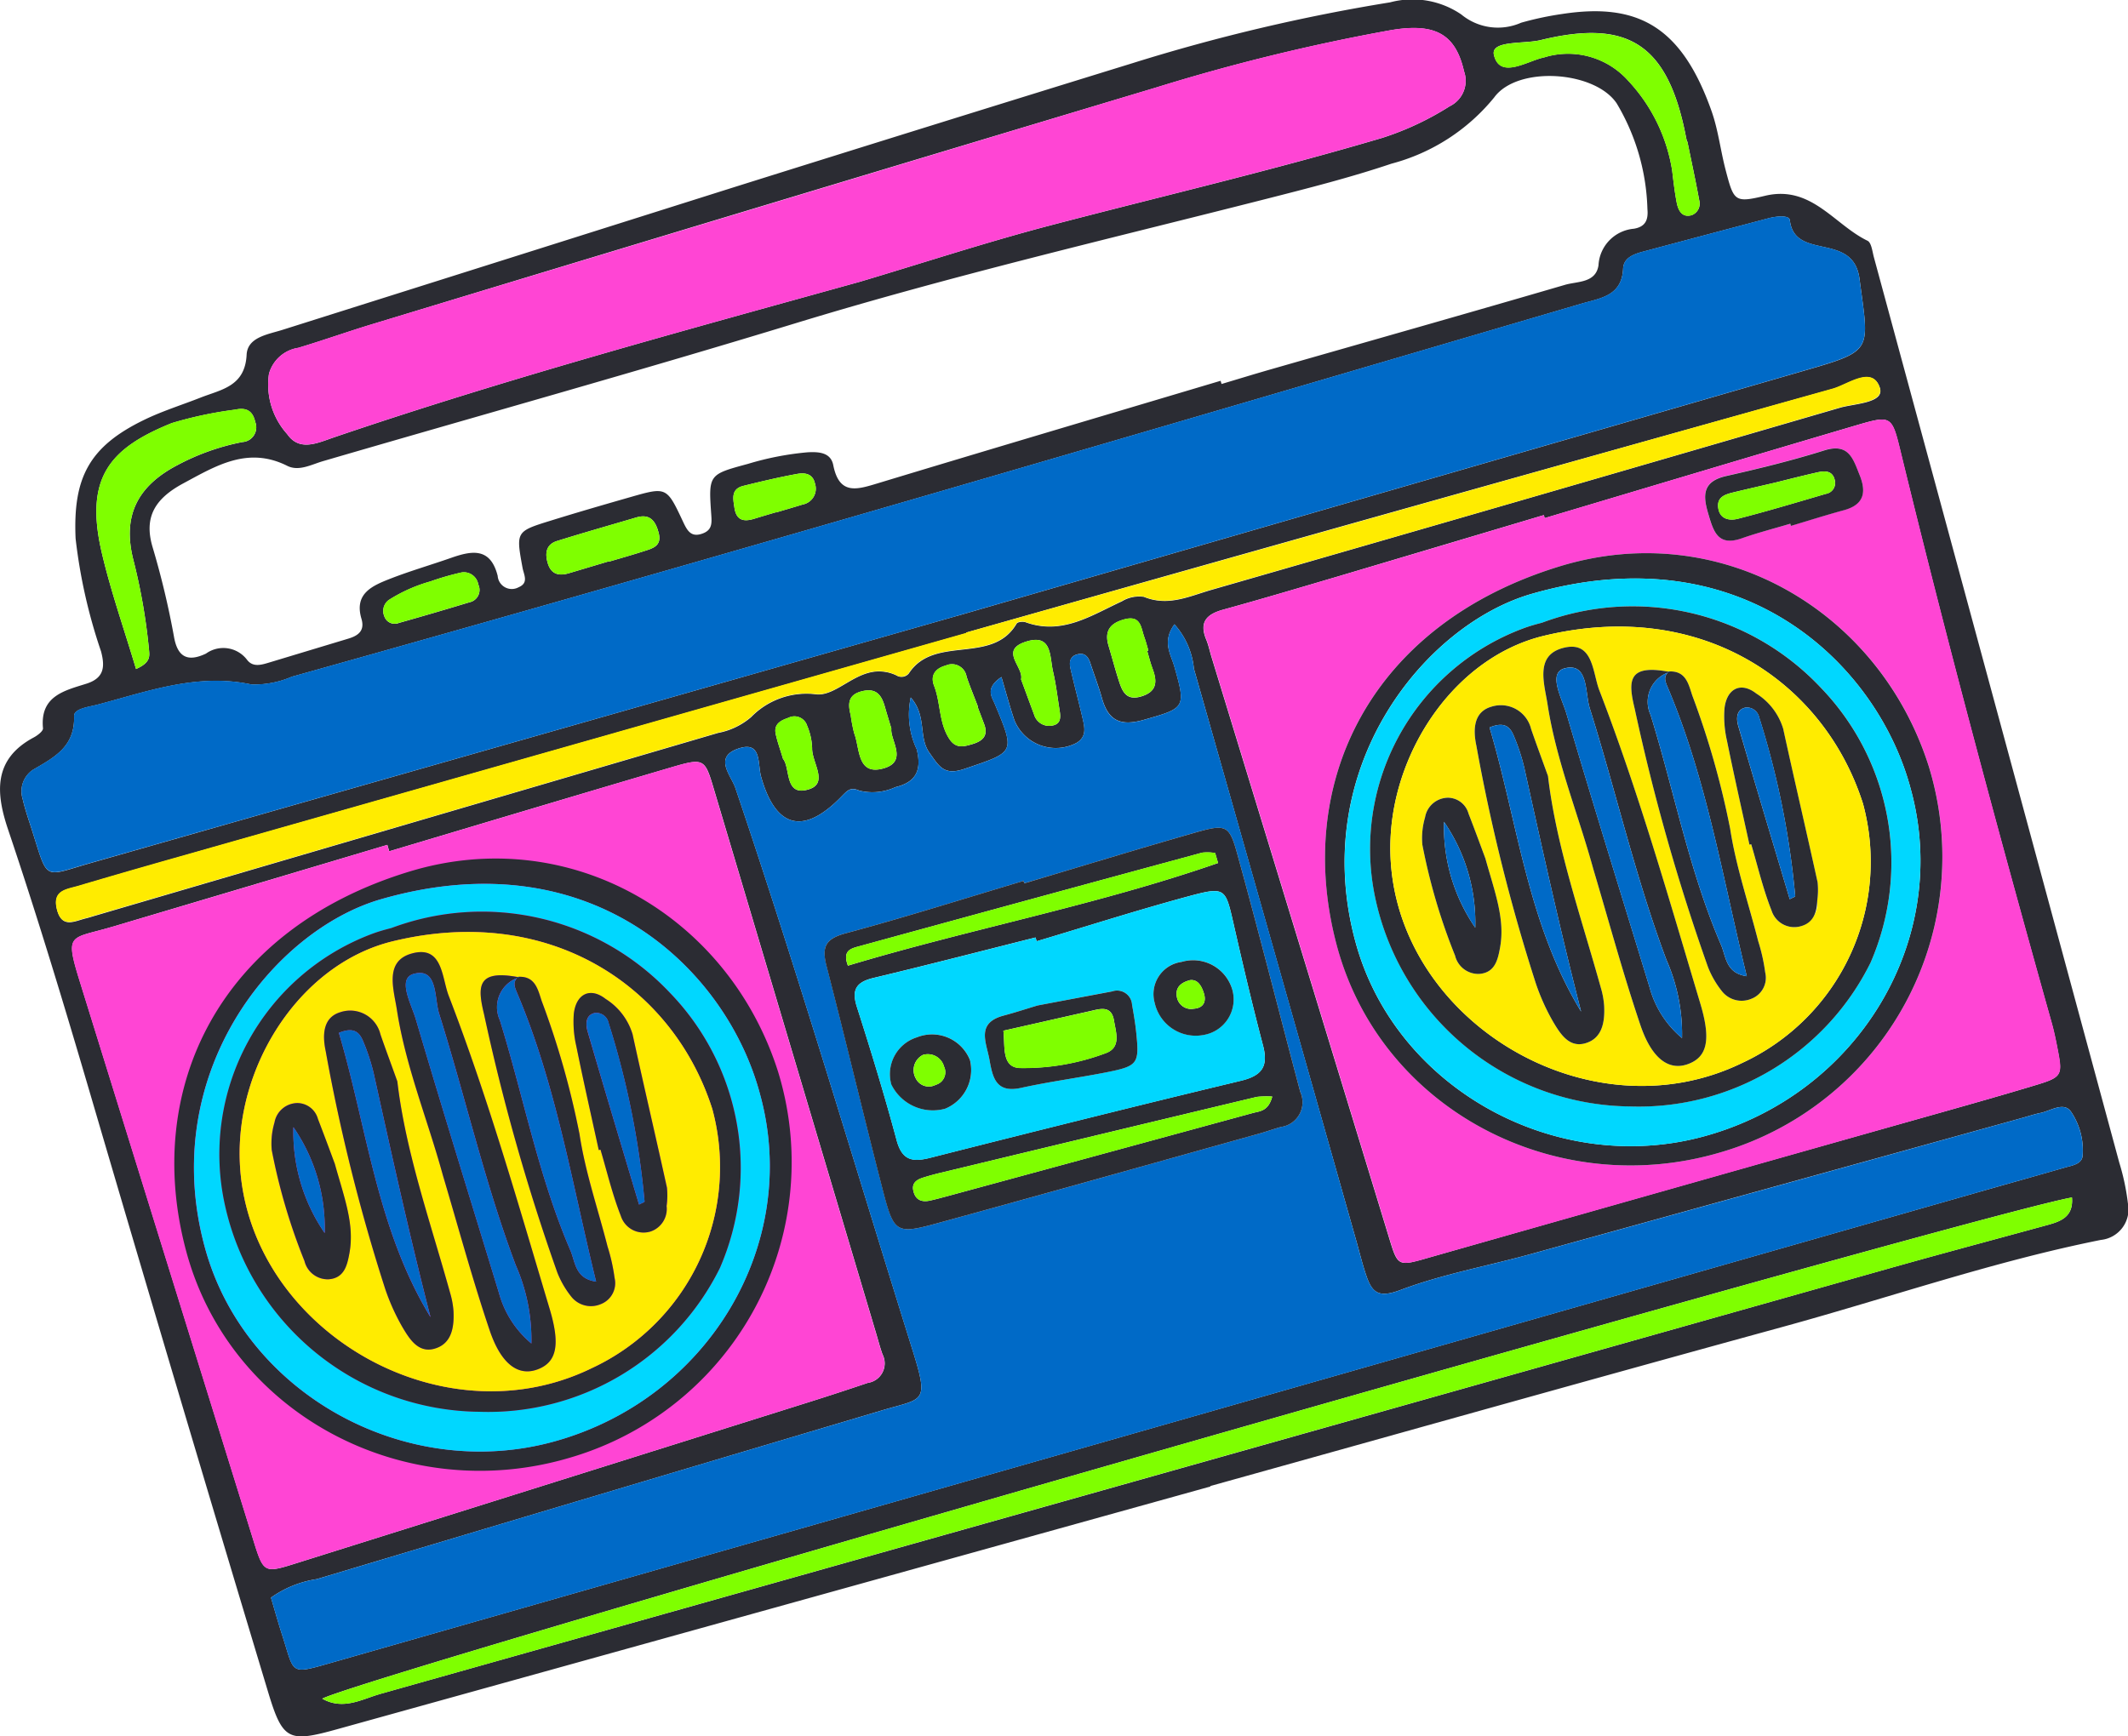 <svg xmlns="http://www.w3.org/2000/svg" width="112.205" height="91.579" viewBox="0 0 112.205 91.579">
  <g id="one" transform="translate(526.425 -151.673)">
    <path id="Path_1798" data-name="Path 1798" d="M-462.6,230.073q-23,6.4-46.005,12.79c-2.6.724-2.907.629-3.685-1.956q-4.7-15.594-9.283-31.219c-1.4-4.779-2.835-9.545-4.426-14.264-.647-1.92-.8-3.708,1.356-4.858.2-.107.5-.336.485-.483-.164-1.7,1.127-1.985,2.284-2.349.951-.3.99-.9.776-1.709a28.271,28.271,0,0,1-1.341-5.952c-.143-3.214.718-4.852,3.624-6.26.951-.461,1.972-.779,2.958-1.167,1.1-.433,2.352-.586,2.436-2.265.047-.924,1.107-1.065,1.883-1.309q11.909-3.763,23.817-7.526,10.51-3.3,21.037-6.549a97.753,97.753,0,0,1,13.555-3.2,4.569,4.569,0,0,1,3.755.639,3.029,3.029,0,0,0,3.155.435,16.53,16.53,0,0,1,2.153-.459c4-.617,6.309.656,7.888,5.122.351.993.471,2.067.739,3.093.437,1.668.473,1.755,2.083,1.372,2.437-.581,3.633,1.515,5.4,2.371.209.1.256.573.341.884q6.474,23.865,12.934,47.734a12.154,12.154,0,0,1,.456,2.148,1.621,1.621,0,0,1-1.424,1.932c-5.691,1.139-11.173,3.05-16.758,4.581-10.076,2.763-20.133,5.593-30.2,8.4Zm-43.3-33.5-.1-.34q-7.267,2.167-14.534,4.33c-2.2.65-2.489.274-1.672,2.9q4.573,14.717,9.141,29.437c.548,1.761.566,1.755,2.308,1.207q13.533-4.254,27.068-8.51c1.011-.318,2.018-.65,3.022-.988a1.04,1.04,0,0,0,.779-1.5c-.138-.383-.239-.78-.356-1.17l-8.524-28.6c-.5-1.684-.51-1.711-2.359-1.166C-496.064,193.626-500.983,195.1-505.907,196.572ZM-464.5,184.6c-.67.929-.184,1.583,0,2.239.622,2.176.559,2.182-1.619,2.8-1.221.348-1.865.044-2.2-1.138-.175-.625-.411-1.233-.612-1.851-.112-.341-.293-.572-.694-.465s-.428.435-.352.762c.2.875.434,1.743.636,2.617.109.475.225.962-.322,1.291a2.355,2.355,0,0,1-3.271-1.189c-.245-.722-.442-1.463-.687-2.287-.888.6-.5,1.048-.341,1.441,1.073,2.579,1.055,2.5-1.594,3.4-1.087.371-1.333-.1-1.864-.851-.59-.836-.121-1.932-.983-2.91a4.286,4.286,0,0,0,.315,2.73c.279,1.124-.051,1.741-1.127,2a2.88,2.88,0,0,1-1.9.182c-.491-.21-.622-.011-1.029.4-1.966,1.974-3.4,1.525-4.148-1.129-.2-.692.061-1.951-1.259-1.468-1.242.455-.319,1.415-.1,2.053,3.324,9.822,6.252,19.768,9.346,29.662.881,2.82.575,2.516-1.616,3.169q-14.9,4.437-29.8,8.9a5.615,5.615,0,0,0-2.416.976c.183.617.375,1.307.595,1.987.662,2.043.352,2.088,2.642,1.432q43.56-12.458,87.124-24.9c1.412-.4,2.828-.8,4.24-1.205.381-.111.906-.178.926-.648a3.632,3.632,0,0,0-.627-2.314c-.387-.513-1.061-.025-1.6.085-.32.064-.63.171-.945.258q-12.979,3.6-25.96,7.194c-2.279.629-4.63,1.053-6.831,1.883-1.116.42-1.488.186-1.8-.73-.213-.616-.365-1.254-.543-1.882q-4.273-15.08-8.557-30.156A4.083,4.083,0,0,0-464.5,184.6Zm2.436-12.842.049.167c.86-.256,1.719-.521,2.581-.768,5.178-1.484,10.361-2.951,15.531-4.462.652-.19,1.622-.09,1.763-1.029a2.047,2.047,0,0,1,1.87-1.93c.588-.1.766-.445.71-1.04a11.471,11.471,0,0,0-1.62-5.571c-1.156-1.719-5.22-2-6.455-.319a10.4,10.4,0,0,1-5.423,3.5c-2.161.728-4.381,1.291-6.593,1.855-8.293,2.112-16.628,4.056-24.821,6.558-8.273,2.527-16.609,4.849-24.913,7.273-.628.183-1.281.557-1.894.25-2.078-1.043-3.763,0-5.48.924-1.506.809-2.076,1.785-1.631,3.328a44.128,44.128,0,0,1,1.137,4.751c.188,1.091.725,1.356,1.688.9a1.568,1.568,0,0,1,2.174.337c.3.382.723.265,1.119.146l4.219-1.274c.522-.158.873-.418.686-1.048-.393-1.325.568-1.736,1.491-2.1,1.062-.416,2.162-.733,3.239-1.111,1.1-.385,2.073-.557,2.454.952a.745.745,0,0,0,1.1.6c.552-.233.279-.653.211-1.025-.35-1.908-.353-1.92,1.474-2.486,1.4-.435,2.814-.845,4.225-1.249,1.888-.54,1.9-.538,2.752,1.277.225.481.425.885,1.063.639.483-.186.468-.542.436-.983-.151-2.13-.135-2.12,1.937-2.682a15.6,15.6,0,0,1,3.115-.608c.631-.04,1.249.008,1.381.674.318,1.609,1.266,1.285,2.36.955C-474.112,175.336-468.087,173.552-462.064,171.756Zm-13.883,12.395q22.35-6.472,44.7-12.943c3.648-1.056,3.369-1.014,2.871-4.823-.33-2.522-3.421-.934-3.675-3.1-.033-.283-.73-.208-1.128-.1q-3.315.877-6.626,1.763c-.49.131-1.01.328-1.036.89-.066,1.456-1.209,1.558-2.2,1.851-22.637,6.655-45.272,13.312-67.994,19.674a4.965,4.965,0,0,1-2.138.409c-2.849-.607-5.448.363-8.1,1.063-.461.122-1.258.209-1.245.605.052,1.621-1.05,2.179-2.183,2.841a1.367,1.367,0,0,0-.529,1.531c.126.555.317,1.1.49,1.64.868,2.728.562,2.46,3.1,1.736Q-498.795,190.667-475.948,184.151ZM-444.978,179l-.047-.159q-5.4,1.609-10.79,3.215c-2.033.6-4.067,1.206-6.113,1.77-.869.239-1.279.649-.9,1.573.125.3.189.624.285.936q4.653,15.213,9.3,30.427c.547,1.79.456,1.725,2.371,1.179q13.415-3.828,26.844-7.608c1.57-.444,3.14-.889,4.7-1.358,1.68-.5,1.678-.517,1.362-2.123-.079-.4-.162-.8-.272-1.193-2.821-10.054-5.539-20.135-8.005-30.284-.434-1.785-.5-1.8-2.327-1.264C-434.036,175.724-439.505,177.367-444.978,179Zm-36.139-12.457c3.362-1,6.7-2.1,10.09-2.986,5.838-1.532,11.718-2.9,17.508-4.618a15.344,15.344,0,0,0,3.534-1.662,1.49,1.49,0,0,0,.756-1.839c-.446-1.952-1.5-2.577-3.879-2.169a104.464,104.464,0,0,0-12.354,3.02q-20.647,6.187-41.268,12.462c-1.328.4-2.637.87-3.966,1.268a1.9,1.9,0,0,0-1.547,1.374,3.9,3.9,0,0,0,.959,3.174c.647.938,1.6.47,2.452.179C-499.707,171.635-490.4,169.122-481.117,166.542Zm5.633,18.494.01.033q-20.715,5.888-41.427,11.777-2.707.77-5.408,1.563c-.6.177-1.355.221-1.114,1.216.253,1.039.922.631,1.525.485.159-.038.314-.09.471-.136q16.437-4.822,32.874-9.647a3.727,3.727,0,0,0,1.731-.83,4.076,4.076,0,0,1,3.469-1.2c1.075.078,2.1-1.366,3.5-1.2a2.1,2.1,0,0,1,.7.2.5.5,0,0,0,.65-.106c1.348-2.062,4.4-.425,5.685-2.629.051-.088.331-.121.465-.073,1.932.7,3.468-.358,5.083-1.1a1.748,1.748,0,0,1,1.163-.237c1.277.525,2.4-.035,3.554-.366q16.578-4.777,33.14-9.606c.778-.227,2.378-.246,2.109-1.056-.391-1.179-1.675-.168-2.477.056Q-452.651,178.551-475.485,185.036Zm58.311,29.793c-4.934.847-90.135,25.25-92.259,26.435,1.113.626,2.1.018,3.066-.255q39.826-11.217,79.644-22.467c2.67-.753,5.352-1.466,8.029-2.2C-417.907,216.13-417.081,215.956-417.174,214.829Zm-102.079-27.872c.757-.332.715-.667.687-.98a31.3,31.3,0,0,0-.835-4.8c-.581-2.323.243-3.876,2.322-4.968a12.234,12.234,0,0,1,3.436-1.222.776.776,0,0,0,.676-1.057c-.132-.594-.471-.78-1.059-.651a20.754,20.754,0,0,0-3.338.708c-3.265,1.319-4.622,2.864-3.694,6.839C-520.579,182.873-519.874,184.872-519.252,186.957Zm81.8-27.821-.02,0c-.018-.079-.038-.158-.054-.238-.963-5.006-3.145-6.211-7.67-5.111-.881.214-2.647,0-2.455.789.317,1.3,1.769.3,2.641.123a4.246,4.246,0,0,1,4.436,1.228,9,9,0,0,1,2.32,4.741c.067.562.131,1.127.238,1.683.08.413.276.816.794.667a.652.652,0,0,0,.393-.789C-437.018,161.2-437.243,160.167-437.453,159.135Zm-56.88,22.144.006.018c.619-.184,1.242-.358,1.857-.557.459-.147.955-.272.775-.962-.164-.627-.455-1.029-1.182-.814-1.393.411-2.792.807-4.178,1.24-.581.182-.643.651-.489,1.17.175.59.59.688,1.122.528Zm19.456,7.675.019-.007c-.2-.528-.419-1.05-.6-1.584a.781.781,0,0,0-1.091-.592c-.612.165-.818.568-.622,1.073.349.9.246,1.917.784,2.771.349.555.758.444,1.242.3.55-.166.836-.452.613-1.051C-474.648,189.559-474.763,189.257-474.877,188.955Zm-4.549,1.143c-.15-.5-.245-.808-.333-1.118-.168-.595-.416-1.031-1.176-.86-.778.174-.792.659-.634,1.275a8.411,8.411,0,0,0,.183.948c.314.812.137,2.288,1.6,1.839C-478.555,191.8-479.5,190.689-479.426,190.1Zm6.84-2.593c.235.637.458,1.245.684,1.85a.829.829,0,0,0,.932.59c.564-.086.456-.549.394-.943-.1-.639-.178-1.283-.325-1.911-.186-.793-.032-2.046-1.467-1.563C-473.737,185.989-472.433,186.859-472.586,187.5Zm-12.917-8.817,0,.011c.466-.139.933-.273,1.4-.418a.849.849,0,0,0,.648-1.106c-.115-.533-.545-.579-.938-.508-.953.174-1.9.4-2.838.631-.659.164-.543.67-.468,1.163.1.657.487.741,1.031.574C-486.28,178.917-485.891,178.8-485.5,178.688ZM-465.938,186l.062-.018c-.069-.231-.126-.465-.209-.691-.181-.493-.17-1.182-1.041-.955-.759.2-1.084.613-.847,1.4.185.615.346,1.236.543,1.846.178.552.385,1.057,1.163.828.861-.253.871-.794.606-1.487C-465.774,186.617-465.847,186.3-465.938,186Zm-37.766-3.667a8.206,8.206,0,0,0-2.21.979.713.713,0,0,0-.25.856.577.577,0,0,0,.77.361q1.867-.526,3.723-1.09a.663.663,0,0,0,.466-.935.77.77,0,0,0-.883-.637A14.261,14.261,0,0,0-503.7,182.328Zm18.566,9.364c.405.481.055,2.029,1.381,1.6,1.029-.334.131-1.421.154-2.165a3.3,3.3,0,0,0-.265-1.186.7.7,0,0,0-.988-.413c-.4.135-.774.327-.669.842C-485.445,190.767-485.3,191.152-485.139,191.692Z" transform="translate(0 0)" fill="#2b2c33"/>
    <path id="Path_1799" data-name="Path 1799" d="M-504.323,213.346c4.923-1.468,9.843-2.946,14.77-4.4,1.849-.545,1.857-.518,2.359,1.166l8.524,28.6c.117.391.218.787.356,1.17a1.04,1.04,0,0,1-.779,1.5c-1,.338-2.011.671-3.022.988q-13.533,4.258-27.068,8.51c-1.742.547-1.76.554-2.308-1.207q-4.577-14.716-9.141-29.437c-.817-2.627-.525-2.251,1.672-2.9q7.271-2.149,14.534-4.33Z" transform="translate(-1.583 -16.773)" fill="#ff45d4"/>
    <path id="Path_1800" data-name="Path 1800" d="M-458.536,198.341a4.083,4.083,0,0,1,1.027,2.342q4.3,15.072,8.557,30.156c.178.628.33,1.266.543,1.882.316.915.688,1.15,1.8.73,2.2-.83,4.552-1.254,6.831-1.883q12.983-3.585,25.96-7.194c.315-.087.625-.194.945-.258.539-.109,1.214-.6,1.6-.085a3.632,3.632,0,0,1,.626,2.314c-.02.471-.545.538-.926.648-1.412.408-2.828.8-4.24,1.205q-43.564,12.446-87.124,24.9c-2.29.655-1.98.611-2.642-1.432-.22-.681-.411-1.371-.595-1.987a5.614,5.614,0,0,1,2.416-.976q14.9-4.469,29.8-8.9c2.191-.653,2.5-.349,1.616-3.168-3.094-9.894-6.022-19.84-9.346-29.662-.216-.638-1.139-1.6.1-2.053,1.32-.483,1.063.776,1.259,1.468.753,2.653,2.183,3.1,4.148,1.129.406-.407.538-.606,1.029-.4a2.88,2.88,0,0,0,1.9-.182c1.076-.255,1.405-.873,1.127-2a4.286,4.286,0,0,1-.315-2.73c.863.979.394,2.074.983,2.91.531.751.777,1.222,1.864.851,2.648-.9,2.667-.825,1.594-3.4-.164-.392-.547-.844.341-1.441.246.825.442,1.565.687,2.287a2.355,2.355,0,0,0,3.271,1.19c.547-.329.431-.816.322-1.291-.2-.875-.433-1.743-.636-2.617-.076-.327-.061-.651.352-.762s.582.123.693.465c.2.618.437,1.226.612,1.851.33,1.182.974,1.486,2.2,1.138,2.179-.62,2.241-.626,1.619-2.8C-458.72,199.924-459.205,199.27-458.536,198.341ZM-466.45,212l-.037-.126c-3.127.932-6.238,1.92-9.388,2.766-1.07.287-1.261.727-1,1.719,1.019,3.947,1.958,7.915,2.979,11.863.573,2.218.7,2.3,2.841,1.714,5.664-1.55,11.315-3.146,16.971-4.726.393-.109.777-.249,1.17-.358A1.316,1.316,0,0,0-451.9,223c-1.11-4.177-2.167-8.368-3.317-12.534-.432-1.564-.592-1.607-2.32-1.112C-460.517,210.209-463.48,211.118-466.45,212Z" transform="translate(-5.965 -13.743)" fill="#006ac7"/>
    <path id="Path_1801" data-name="Path 1801" d="M-475.47,188.913l-45.693,13.033c-2.54.724-2.234.991-3.1-1.736-.173-.544-.363-1.085-.49-1.64a1.367,1.367,0,0,1,.529-1.531c1.133-.662,2.235-1.22,2.183-2.841-.013-.4.784-.483,1.245-.605,2.649-.7,5.248-1.67,8.1-1.062a4.965,4.965,0,0,0,2.138-.409c22.722-6.362,45.358-13.019,67.994-19.674.995-.293,2.137-.4,2.2-1.851.026-.562.547-.758,1.036-.89q3.312-.883,6.626-1.763c.4-.105,1.095-.18,1.128.1.254,2.169,3.346.581,3.675,3.1.5,3.809.777,3.767-2.871,4.823Q-453.121,182.44-475.47,188.913Z" transform="translate(-0.478 -4.763)" fill="#006ac7"/>
    <path id="Path_1802" data-name="Path 1802" d="M-418.491,188.234c5.473-1.632,10.943-3.274,16.42-4.889,1.823-.538,1.893-.521,2.327,1.264,2.466,10.148,5.184,20.229,8.005,30.284.11.392.193.793.272,1.193.316,1.606.317,1.619-1.362,2.123-1.563.469-3.133.914-4.7,1.358q-13.423,3.8-26.844,7.608c-1.914.546-1.824.611-2.371-1.179q-4.645-15.216-9.3-30.427c-.1-.312-.16-.636-.285-.936-.383-.924.027-1.333.9-1.573,2.045-.564,4.079-1.168,6.113-1.77q5.4-1.6,10.79-3.215Zm9.342,33.43a16.235,16.235,0,0,0,10.91-20.352c-2.608-8.214-10.988-13.1-19.412-10.549-10.025,3.039-14.089,11.426-11.8,20C-427.142,219.437-417.857,224.288-409.149,221.665Zm3.6-33.134.033.11c.932-.278,1.859-.574,2.8-.829,1.054-.287,1.2-.943.827-1.855-.34-.835-.564-1.7-1.858-1.3-1.7.533-3.436.959-5.174,1.352-1.237.28-1.246.983-.95,1.987.274.931.5,1.746,1.765,1.3C-407.264,189.008-406.4,188.785-405.545,188.531Z" transform="translate(-26.487 -9.236)" fill="#ff45d4"/>
    <path id="Path_1803" data-name="Path 1803" d="M-475.23,167.157c-9.284,2.58-18.589,5.093-27.714,8.2-.852.291-1.805.759-2.452-.179a3.9,3.9,0,0,1-.959-3.174,1.9,1.9,0,0,1,1.547-1.374c1.329-.4,2.638-.866,3.966-1.268q20.631-6.244,41.269-12.462a104.455,104.455,0,0,1,12.354-3.02c2.378-.407,3.433.217,3.879,2.169a1.49,1.49,0,0,1-.756,1.839,15.347,15.347,0,0,1-3.534,1.662c-5.79,1.715-11.67,3.087-17.508,4.618C-468.531,165.06-471.868,166.155-475.23,167.157Z" transform="translate(-5.888 -0.616)" fill="#ff45d4"/>
    <path id="Path_1804" data-name="Path 1804" d="M-474.251,193.332q22.843-6.452,45.694-12.871c.8-.224,2.086-1.235,2.477-.056.268.81-1.331.829-2.109,1.056q-16.557,4.849-33.14,9.606c-1.151.332-2.277.891-3.554.366a1.748,1.748,0,0,0-1.163.237c-1.616.745-3.151,1.8-5.083,1.1-.134-.048-.413-.015-.465.073-1.281,2.2-4.337.567-5.685,2.629a.5.5,0,0,1-.65.106,2.1,2.1,0,0,0-.7-.2c-1.394-.162-2.421,1.282-3.5,1.2a4.076,4.076,0,0,0-3.469,1.2,3.727,3.727,0,0,1-1.731.83q-16.435,4.829-32.874,9.647c-.157.046-.312.1-.471.136-.6.145-1.273.553-1.525-.485-.241-.995.514-1.039,1.114-1.216q2.7-.8,5.408-1.563,20.713-5.89,41.427-11.777Z" transform="translate(-1.234 -8.296)" fill="#ffec00"/>
    <path id="Path_1805" data-name="Path 1805" d="M-410.081,241.19c.092,1.127-.734,1.3-1.52,1.515-2.677.731-5.358,1.444-8.029,2.2q-39.822,11.235-79.644,22.467c-.968.273-1.954.881-3.066.255C-500.216,266.44-415.015,242.037-410.081,241.19Z" transform="translate(-7.093 -26.361)" fill="#7fff00"/>
    <path id="Path_1806" data-name="Path 1806" d="M-517.131,195.957c-.622-2.085-1.327-4.084-1.806-6.135-.928-3.975.429-5.52,3.694-6.839a20.753,20.753,0,0,1,3.338-.708c.588-.128.927.057,1.059.651a.776.776,0,0,1-.676,1.057,12.235,12.235,0,0,0-3.436,1.222c-2.079,1.091-2.9,2.645-2.322,4.968a31.3,31.3,0,0,1,.835,4.8C-516.417,195.29-516.374,195.625-517.131,195.957Z" transform="translate(-2.121 -9)" fill="#7fff00"/>
    <path id="Path_1807" data-name="Path 1807" d="M-404.579,159.862c.21,1.032.435,2.061.622,3.1a.653.653,0,0,1-.393.789c-.518.148-.714-.254-.794-.667-.107-.555-.171-1.12-.238-1.683a9,9,0,0,0-2.32-4.741,4.246,4.246,0,0,0-4.436-1.228c-.872.178-2.325,1.181-2.641-.123-.192-.79,1.574-.576,2.455-.789,4.525-1.1,6.707.106,7.67,5.111.016.08.035.159.054.238Z" transform="translate(-32.874 -0.727)" fill="#7fff00"/>
    <path id="Path_1808" data-name="Path 1808" d="M-482.308,192.646q-1.045.312-2.09.624c-.533.159-.948.061-1.122-.528-.155-.519-.092-.988.489-1.17,1.386-.433,2.785-.83,4.178-1.24.727-.214,1.019.187,1.182.814.18.69-.316.815-.775.962-.615.2-1.237.373-1.857.557Z" transform="translate(-12.025 -11.367)" fill="#7fff00"/>
    <path id="Path_1809" data-name="Path 1809" d="M-454.349,203.583c.114.3.229.6.341.907.223.6-.063.885-.613,1.051-.484.147-.892.258-1.242-.3-.538-.854-.435-1.869-.784-2.771-.2-.505.011-.908.622-1.073a.781.781,0,0,1,1.091.592c.183.534.4,1.056.6,1.584Z" transform="translate(-20.528 -14.628)" fill="#7fff00"/>
    <path id="Path_1810" data-name="Path 1810" d="M-460.736,205.295c-.077.591.871,1.7-.363,2.083-1.46.449-1.283-1.027-1.6-1.839a8.4,8.4,0,0,1-.183-.948c-.157-.616-.143-1.1.634-1.275.76-.171,1.008.265,1.176.86C-460.981,204.487-460.885,204.8-460.736,205.295Z" transform="translate(-18.69 -15.197)" fill="#7fff00"/>
    <path id="Path_1811" data-name="Path 1811" d="M-450.286,201.591c.152-.646-1.151-1.515.217-1.976,1.436-.483,1.282.77,1.468,1.563.147.628.225,1.272.325,1.911.062.394.169.857-.394.943a.829.829,0,0,1-.932-.59C-449.828,202.836-450.051,202.228-450.286,201.591Z" transform="translate(-22.3 -14.086)" fill="#7fff00"/>
    <path id="Path_1812" data-name="Path 1812" d="M-469.363,189.109c-.388.116-.777.229-1.164.348-.545.167-.931.083-1.031-.574-.076-.494-.191-1,.468-1.163.94-.234,1.885-.458,2.838-.631.393-.071.823-.025.938.508a.849.849,0,0,1-.648,1.106c-.464.145-.931.279-1.4.418Z" transform="translate(-16.14 -10.421)" fill="#7fff00"/>
    <path id="Path_1813" data-name="Path 1813" d="M-441.572,199.608c.092.307.164.622.279.92.265.693.255,1.235-.606,1.487-.779.229-.986-.277-1.163-.828-.2-.61-.358-1.232-.543-1.846-.237-.784.087-1.2.847-1.4.871-.226.86.462,1.041.955.083.226.14.46.209.691Z" transform="translate(-24.366 -13.613)" fill="#7fff00"/>
    <path id="Path_1814" data-name="Path 1814" d="M-495.27,194.924a14.261,14.261,0,0,1,1.616-.466.77.77,0,0,1,.883.637.663.663,0,0,1-.466.935q-1.855.565-3.723,1.09a.577.577,0,0,1-.77-.361.713.713,0,0,1,.25-.857A8.208,8.208,0,0,1-495.27,194.924Z" transform="translate(-8.435 -12.596)" fill="#7fff00"/>
    <path id="Path_1815" data-name="Path 1815" d="M-468.075,207.466c-.162-.54-.306-.925-.387-1.322-.105-.516.268-.708.669-.842a.7.7,0,0,1,.988.413,3.3,3.3,0,0,1,.265,1.186c-.023.744.876,1.832-.154,2.165C-468.02,209.5-467.67,207.947-468.075,207.466Z" transform="translate(-17.064 -15.774)" fill="#7fff00"/>
    <path id="Path_1816" data-name="Path 1816" d="M-454.267,216.484c2.97-.885,5.933-1.794,8.913-2.647,1.729-.5,1.889-.452,2.32,1.112,1.15,4.166,2.207,8.358,3.317,12.534a1.316,1.316,0,0,1-1.02,1.852c-.393.109-.777.249-1.17.358-5.655,1.58-11.307,3.176-16.971,4.726-2.136.585-2.268.5-2.841-1.714-1.02-3.947-1.959-7.915-2.979-11.863-.256-.991-.066-1.431,1-1.719,3.149-.846,6.261-1.834,9.388-2.766Zm.651,3.056-.059-.2c-2.843.715-5.681,1.451-8.532,2.131-.914.218-1.182.612-.886,1.536.744,2.327,1.46,4.665,2.093,7.024.287,1.07.83,1.168,1.776.928,5.446-1.382,10.9-2.748,16.361-4.058,1.117-.267,1.478-.744,1.183-1.863-.56-2.125-1.063-4.266-1.551-6.41-.435-1.909-.431-1.985-2.422-1.448C-448.324,217.905-450.963,218.749-453.616,219.54Zm12.422,8.192a4.518,4.518,0,0,0-.818.018q-8.331,1.991-16.657,4c-.317.076-.632.162-.943.26s-.6.274-.508.682c.106.5.443.627.9.522.318-.073.633-.158.948-.243q8.031-2.184,16.06-4.374C-441.853,228.5-441.4,228.513-441.194,227.732Zm-2.857-12.319-.153-.524a2.367,2.367,0,0,0-.689-.02q-9.086,2.466-18.166,4.959c-.4.109-.794.248-.509,1C-457.112,218.884-450.444,217.636-444.05,215.413Z" transform="translate(-18.148 -18.224)" fill="#2b2c33"/>
    <path id="Path_1817" data-name="Path 1817" d="M-406.474,224.606c-8.709,2.624-17.994-2.227-20.306-10.9-2.285-8.571,1.779-16.958,11.8-20,8.425-2.555,16.8,2.335,19.412,10.549A16.235,16.235,0,0,1-406.474,224.606Zm9.96-19.14c-1.71-6.473-8.743-13.519-19.973-10.3-5.669,1.626-11.843,9.222-9.284,18.445,2.126,7.659,10.56,12.3,18.352,10.172C-399.236,221.548-394.351,213.34-396.514,205.466Z" transform="translate(-29.161 -12.177)" fill="#2b2c33"/>
    <path id="Path_1818" data-name="Path 1818" d="M-394.5,189.166c-.854.255-1.719.477-2.56.771-1.266.444-1.491-.372-1.765-1.3-.3-1-.286-1.707.95-1.987,1.738-.393,3.475-.818,5.174-1.352,1.295-.406,1.518.46,1.858,1.3.371.913.227,1.568-.827,1.855-.938.255-1.865.551-2.8.829Zm-.763-2.175c-1.01.235-1.637.377-2.261.528-.4.1-.813.229-.78.736.042.658.571.77,1.046.648,1.555-.4,3.093-.861,4.634-1.313a.581.581,0,0,0,.477-.7c-.109-.533-.522-.524-.924-.433C-393.936,186.653-394.792,186.874-395.267,186.991Z" transform="translate(-37.528 -9.871)" fill="#2b2c33"/>
    <path id="Path_1819" data-name="Path 1819" d="M-452.952,220.934c2.653-.791,5.291-1.635,7.962-2.356,1.991-.537,1.987-.461,2.422,1.448.488,2.143.992,4.285,1.551,6.41.295,1.118-.066,1.6-1.183,1.863-5.464,1.31-10.915,2.676-16.361,4.058-.945.24-1.489.141-1.776-.928-.633-2.359-1.349-4.7-2.093-7.024-.3-.924-.028-1.318.886-1.536,2.851-.679,5.689-1.416,8.532-2.131Zm.052,3.387c-.535.159-1.153.363-1.781.527-1.488.39-.924,1.41-.758,2.34.169.952.353,1.763,1.662,1.477,1.506-.329,3.039-.526,4.551-.831,1.621-.327,1.7-.456,1.522-2.111-.051-.484-.133-.966-.218-1.446a.792.792,0,0,0-1.055-.7C-450.254,223.817-451.529,224.061-452.9,224.321Zm-3.563,2.884a2.15,2.15,0,0,0-2.79-1.209,2.034,2.034,0,0,0-1.358,2.491,2.44,2.44,0,0,0,2.836,1.278A2.206,2.206,0,0,0-456.463,227.205Zm13.833-3.7a2.151,2.151,0,0,0-2.682-1.486,1.712,1.712,0,0,0-1.415,2.162,2.215,2.215,0,0,0,2.577,1.691A1.9,1.9,0,0,0-442.63,223.51Z" transform="translate(-18.812 -19.618)" fill="#00d7ff"/>
    <path id="Path_1820" data-name="Path 1820" d="M-439.248,233.644c-.206.781-.66.766-1.018.864q-8.028,2.195-16.06,4.374c-.315.085-.629.171-.947.243-.458.105-.8-.027-.9-.522-.087-.408.183-.578.508-.682s.626-.184.943-.26q8.326-2.005,16.657-4A4.517,4.517,0,0,1-439.248,233.644Z" transform="translate(-20.094 -24.137)" fill="#7fff00"/>
    <path id="Path_1821" data-name="Path 1821" d="M-443.576,215.95c-6.394,2.223-13.062,3.472-19.516,5.412-.286-.749.113-.888.509-1q9.08-2.489,18.166-4.959a2.367,2.367,0,0,1,.689.02Z" transform="translate(-18.622 -18.762)" fill="#7fff00"/>
    <path id="Path_1822" data-name="Path 1822" d="M-396.082,206.024c2.163,7.874-2.723,16.082-10.9,18.318-7.792,2.13-16.226-2.513-18.352-10.172-2.56-9.223,3.615-16.82,9.284-18.445C-404.825,192.5-397.792,199.551-396.082,206.024Zm-19.436-8.776c-.066.02-.545.132-1,.3a12.411,12.411,0,0,0-7.761,14.385,13.879,13.879,0,0,0,13.389,10.827,13.636,13.636,0,0,0,12.692-7.586,13.27,13.27,0,0,0-2.632-14.508A13.618,13.618,0,0,0-415.519,197.248Z" transform="translate(-29.593 -12.735)" fill="#00d7ff"/>
    <path id="Path_1823" data-name="Path 1823" d="M-394.983,187.5c.475-.116,1.331-.337,2.192-.531.4-.091.816-.1.924.433a.581.581,0,0,1-.477.7c-1.541.452-3.079.915-4.634,1.313-.475.122-1,.01-1.046-.648-.033-.507.382-.639.78-.736C-396.62,187.876-395.993,187.734-394.983,187.5Z" transform="translate(-37.811 -10.38)" fill="#7fff00"/>
    <path id="Path_1824" data-name="Path 1824" d="M-450.036,226.518c1.371-.26,2.646-.5,3.923-.741a.792.792,0,0,1,1.055.7c.085.48.167.962.218,1.446.174,1.655.1,1.784-1.522,2.111-1.512.3-3.046.5-4.551.831-1.309.286-1.493-.524-1.662-1.477-.166-.93-.729-1.949.758-2.34C-451.189,226.881-450.571,226.677-450.036,226.518Zm-1.807,1.331c.1.8-.116,1.948.888,1.967a12.336,12.336,0,0,0,4.522-.789c.811-.3.524-1.087.425-1.7-.14-.866-.773-.616-1.315-.5C-448.807,227.161-450.29,227.5-451.843,227.849Z" transform="translate(-21.676 -21.815)" fill="#2b2c33"/>
    <path id="Path_1825" data-name="Path 1825" d="M-455.7,230.367a2.206,2.206,0,0,1-1.312,2.561,2.44,2.44,0,0,1-2.836-1.278,2.034,2.034,0,0,1,1.358-2.491A2.15,2.15,0,0,1-455.7,230.367Zm-2.483-.277a.9.9,0,0,0-.368,1.257.767.767,0,0,0,1.041.32.688.688,0,0,0,.441-.959A.886.886,0,0,0-458.179,230.089Z" transform="translate(-19.579 -22.779)" fill="#2b2c33"/>
    <path id="Path_1826" data-name="Path 1826" d="M-436.051,225.043a1.9,1.9,0,0,1-1.521,2.367,2.215,2.215,0,0,1-2.577-1.691,1.712,1.712,0,0,1,1.415-2.162A2.151,2.151,0,0,1-436.051,225.043Zm-2.238-.524c-.547.144-.78.442-.689.9a.761.761,0,0,0,.89.607c.507-.037.676-.369.528-.827C-437.683,224.812-437.884,224.466-438.289,224.519Z" transform="translate(-25.391 -21.151)" fill="#2b2c33"/>
    <path id="Path_1827" data-name="Path 1827" d="M-414.958,197.858a13.618,13.618,0,0,1,14.686,3.422,13.27,13.27,0,0,1,2.632,14.508,13.636,13.636,0,0,1-12.692,7.586,13.879,13.879,0,0,1-13.389-10.827,12.411,12.411,0,0,1,7.761-14.385C-415.5,197.99-415.024,197.878-414.958,197.858Zm16.918,9.548c-2.06-6.476-8.583-10.854-16.846-8.849-4.567,1.108-7.845,5.88-8.064,10.652-.422,9.177,10.166,15.952,18.547,11.867A11.7,11.7,0,0,0-398.04,207.406Z" transform="translate(-30.153 -13.345)" fill="#2b2c33"/>
    <path id="Path_1828" data-name="Path 1828" d="M-451.436,228.248c1.553-.35,3.036-.688,4.521-1.016.542-.12,1.175-.37,1.315.5.1.61.385,1.393-.425,1.7a12.337,12.337,0,0,1-4.522.789C-451.552,230.2-451.336,229.047-451.436,228.248Z" transform="translate(-22.083 -22.213)" fill="#7fff00"/>
    <path id="Path_1829" data-name="Path 1829" d="M-457.652,230.522a.886.886,0,0,1,1.114.617.688.688,0,0,1-.441.959.767.767,0,0,1-1.041-.32A.9.9,0,0,1-457.652,230.522Z" transform="translate(-20.106 -23.211)" fill="#7fff00"/>
    <path id="Path_1830" data-name="Path 1830" d="M-437.786,224.943c.4-.053.606.293.73.677.147.458-.022.79-.528.827a.761.761,0,0,1-.89-.607C-438.566,225.385-438.332,225.087-437.786,224.943Z" transform="translate(-25.894 -21.575)" fill="#7fff00"/>
    <path id="Path_1831" data-name="Path 1831" d="M-397.594,207.855a11.7,11.7,0,0,1-6.364,13.669c-8.381,4.085-18.969-2.689-18.547-11.867.219-4.772,3.5-9.544,8.064-10.652C-406.177,197-399.654,201.379-397.594,207.855Zm-10.232-6.974.046.026c-2.23-.432-2.206.471-1.848,1.95a110.03,110.03,0,0,0,3.866,13.627,4.95,4.95,0,0,0,.725,1.254,1.321,1.321,0,0,0,1.546.411,1.185,1.185,0,0,0,.743-1.388,9.775,9.775,0,0,0-.372-1.662c-.5-1.973-1.172-3.921-1.477-5.924a44.357,44.357,0,0,0-2-7.036C-406.8,201.531-406.941,200.836-407.826,200.881Zm-3.978,10.457c.815,2.734,1.558,5.492,2.471,8.194.61,1.8,1.53,2.422,2.522,2.053s1.213-1.268.64-3.183c-1.659-5.545-3.24-11.116-5.325-16.522-.371-.962-.313-2.687-1.955-2.226-1.446.406-.943,1.882-.775,2.972C-413.763,205.619-412.6,208.43-411.8,211.338Zm-2.4-4.941c-.342-.951-.625-1.714-.891-2.482a1.64,1.64,0,0,0-2.106-1.173c-.921.273-.962,1.192-.78,2.056a97.032,97.032,0,0,0,3.138,12.543,11.3,11.3,0,0,0,.9,2c.366.617.827,1.383,1.673,1.158.925-.246,1.068-1.122,1.027-1.975a4.384,4.384,0,0,0-.174-.959C-412.461,213.806-413.768,210.113-414.2,206.4Zm10.622,3.62.091-.022c.348,1.168.626,2.363,1.072,3.492a1.257,1.257,0,0,0,1.574.823,1.255,1.255,0,0,0,.837-1.342,4,4,0,0,0,.018-.97c-.593-2.7-1.225-5.39-1.813-8.091a3.326,3.326,0,0,0-1.418-1.86c-.816-.643-1.571-.265-1.68.806a5.712,5.712,0,0,0,.133,1.685C-404.393,206.369-403.979,208.191-403.581,210.017Zm-13.922.728c-.2-.537-.535-1.456-.889-2.367a1.135,1.135,0,0,0-1.079-.84,1.239,1.239,0,0,0-1.212,1.029,3.875,3.875,0,0,0-.144,1.448,31.539,31.539,0,0,0,1.726,5.854,1.26,1.26,0,0,0,1.271.962c.822-.06.979-.725,1.1-1.388C-416.458,213.931-417.007,212.547-417.5,210.745Z" transform="translate(-30.599 -13.794)" fill="#ffec00"/>
    <path id="Path_1832" data-name="Path 1832" d="M-408.436,211.781c-.794-2.907-1.959-5.719-2.421-8.713-.168-1.09-.672-2.565.775-2.972,1.642-.461,1.584,1.264,1.955,2.226,2.084,5.406,3.665,10.978,5.325,16.522.573,1.915.358,2.812-.64,3.183s-1.913-.248-2.522-2.053C-406.877,217.273-407.621,214.515-408.436,211.781Zm4.668,8.88a9.707,9.707,0,0,0-.824-4.132c-1.63-4.338-2.656-8.858-4.041-13.27-.261-.833-.059-2.426-1.326-2.1-.906.236-.137,1.6.095,2.386,1.422,4.829,2.919,9.635,4.388,14.45A5.272,5.272,0,0,0-403.768,220.66Z" transform="translate(-33.967 -14.237)" fill="#2b2c33"/>
    <path id="Path_1833" data-name="Path 1833" d="M-412.345,208.128c.435,3.716,1.742,7.409,2.787,11.169a4.387,4.387,0,0,1,.174.959c.041.853-.1,1.729-1.027,1.975-.846.224-1.307-.542-1.673-1.158a11.306,11.306,0,0,1-.9-2,97.025,97.025,0,0,1-3.138-12.543c-.183-.864-.142-1.783.78-2.056a1.64,1.64,0,0,1,2.106,1.173C-412.971,206.414-412.688,207.177-412.345,208.128Zm1.746,12.421c-1.1-4.267-2.042-8.552-2.991-12.835a10.544,10.544,0,0,0-.525-1.626c-.181-.453-.425-.892-1.312-.521C-413.939,210.582-413.426,215.913-410.6,220.549Z" transform="translate(-32.457 -15.525)" fill="#2b2c33"/>
    <path id="Path_1834" data-name="Path 1834" d="M-402.521,201.834c.885-.045,1.029.65,1.228,1.259a44.357,44.357,0,0,1,2,7.036c.306,2,.975,3.95,1.477,5.923a9.778,9.778,0,0,1,.372,1.662,1.185,1.185,0,0,1-.743,1.388,1.321,1.321,0,0,1-1.546-.411,4.952,4.952,0,0,1-.725-1.254,110.03,110.03,0,0,1-3.866-13.627c-.358-1.479-.382-2.383,1.848-1.95a1.644,1.644,0,0,0-1.015,2.262c1.251,4.043,2.035,8.228,3.718,12.138.265.615.246,1.491,1.356,1.647-1.276-5.19-2.11-10.4-4.186-15.273C-402.755,202.276-402.79,202.078-402.521,201.834Z" transform="translate(-35.904 -14.747)" fill="#2b2c33"/>
    <path id="Path_1835" data-name="Path 1835" d="M-396.235,211.36c-.4-1.826-.813-3.648-1.185-5.48a5.71,5.71,0,0,1-.133-1.685c.109-1.071.864-1.448,1.68-.806a3.326,3.326,0,0,1,1.418,1.86c.588,2.7,1.221,5.392,1.813,8.091a4,4,0,0,1-.018.97c-.021.609-.195,1.151-.837,1.342a1.257,1.257,0,0,1-1.574-.823c-.447-1.129-.725-2.324-1.072-3.492Zm2.124,2.876c.157-.086.291-.128.289-.164a44.45,44.45,0,0,0-1.9-9.424.661.661,0,0,0-.725-.519c-.5.109-.482.614-.38.967C-395.939,208.143-395.022,211.179-394.111,214.236Z" transform="translate(-37.945 -15.137)" fill="#2b2c33"/>
    <path id="Path_1836" data-name="Path 1836" d="M-416.807,214.511c.5,1.8,1.045,3.186.772,4.7-.12.662-.277,1.328-1.1,1.388a1.26,1.26,0,0,1-1.271-.962,31.542,31.542,0,0,1-1.726-5.854,3.876,3.876,0,0,1,.144-1.448,1.239,1.239,0,0,1,1.212-1.029,1.135,1.135,0,0,1,1.079.84C-417.342,213.055-417.008,213.975-416.807,214.511Zm-2.184-1.935a9.393,9.393,0,0,0,1.648,5.583A9.366,9.366,0,0,0-418.991,212.576Z" transform="translate(-31.295 -17.56)" fill="#2b2c33"/>
    <path id="Path_1837" data-name="Path 1837" d="M-403.48,221.119a5.273,5.273,0,0,1-1.708-2.661c-1.469-4.815-2.966-9.621-4.388-14.45-.231-.787-1-2.15-.095-2.386,1.268-.33,1.065,1.262,1.326,2.1,1.384,4.412,2.411,8.932,4.041,13.27A9.707,9.707,0,0,1-403.48,221.119Z" transform="translate(-34.255 -14.696)" fill="#006ac7"/>
    <path id="Path_1838" data-name="Path 1838" d="M-410.273,220.981c-2.826-4.636-3.339-9.968-4.827-14.982.886-.37,1.131.068,1.312.521a10.544,10.544,0,0,1,.525,1.626C-412.315,212.43-411.373,216.714-410.273,220.981Z" transform="translate(-32.783 -15.957)" fill="#006ac7"/>
    <path id="Path_1839" data-name="Path 1839" d="M-402.154,201.868c-.268.245-.234.442-.081.8,2.076,4.874,2.91,10.083,4.186,15.273-1.11-.156-1.091-1.031-1.356-1.647-1.683-3.91-2.467-8.1-3.718-12.138a1.644,1.644,0,0,1,1.015-2.262Z" transform="translate(-36.271 -14.782)" fill="#006ac7"/>
    <path id="Path_1840" data-name="Path 1840" d="M-393.822,214.671c-.911-3.057-1.828-6.093-2.711-9.139-.1-.353-.123-.857.38-.967a.661.661,0,0,1,.725.519,44.442,44.442,0,0,1,1.895,9.424C-393.531,214.543-393.665,214.585-393.822,214.671Z" transform="translate(-38.234 -15.573)" fill="#006ac7"/>
    <path id="Path_1841" data-name="Path 1841" d="M-418.507,213.107a9.366,9.366,0,0,1,1.648,5.583A9.392,9.392,0,0,1-418.507,213.107Z" transform="translate(-31.779 -18.091)" fill="#006ac7"/>
    <path id="Path_1842" data-name="Path 1842" d="M-492.471,247.434c-8.71,2.624-17.994-2.227-20.307-10.9-2.285-8.571,1.779-16.958,11.8-20,8.424-2.555,16.8,2.335,19.412,10.55A16.235,16.235,0,0,1-492.471,247.434Zm9.96-19.14c-1.71-6.473-8.743-13.519-19.972-10.3-5.668,1.625-11.844,9.222-9.284,18.445,2.126,7.659,10.56,12.3,18.352,10.172C-485.233,244.376-480.348,236.168-482.511,228.294Z" transform="translate(-3.837 -18.9)" fill="#2b2c33"/>
    <path id="Path_1843" data-name="Path 1843" d="M-482.079,228.852c2.163,7.874-2.723,16.082-10.9,18.318-7.792,2.13-16.226-2.513-18.352-10.172-2.56-9.223,3.616-16.82,9.284-18.445C-490.822,215.333-483.789,222.379-482.079,228.852Zm-19.436-8.776c-.066.02-.545.132-1,.3a12.411,12.411,0,0,0-7.761,14.385,13.879,13.879,0,0,0,13.389,10.827,13.636,13.636,0,0,0,12.692-7.586,13.271,13.271,0,0,0-2.631-14.508A13.62,13.62,0,0,0-501.516,220.076Z" transform="translate(-4.268 -19.458)" fill="#00d7ff"/>
    <path id="Path_1844" data-name="Path 1844" d="M-500.955,220.686a13.62,13.62,0,0,1,14.687,3.422,13.271,13.271,0,0,1,2.631,14.508A13.636,13.636,0,0,1-496.33,246.2a13.879,13.879,0,0,1-13.389-10.827,12.412,12.412,0,0,1,7.761-14.385C-501.5,220.818-501.021,220.706-500.955,220.686Zm16.918,9.548c-2.06-6.476-8.583-10.854-16.846-8.849-4.567,1.108-7.845,5.879-8.064,10.651-.421,9.177,10.167,15.952,18.547,11.867A11.7,11.7,0,0,0-484.037,230.234Z" transform="translate(-4.829 -20.068)" fill="#2b2c33"/>
    <path id="Path_1845" data-name="Path 1845" d="M-483.591,230.683a11.7,11.7,0,0,1-6.364,13.669c-8.38,4.085-18.968-2.689-18.547-11.867.219-4.772,3.5-9.544,8.064-10.651C-492.174,219.829-485.651,224.207-483.591,230.683Zm-10.232-6.974.046.026c-2.229-.432-2.206.471-1.848,1.951a110.193,110.193,0,0,0,3.866,13.626,4.941,4.941,0,0,0,.725,1.254,1.322,1.322,0,0,0,1.547.411,1.186,1.186,0,0,0,.743-1.387,9.853,9.853,0,0,0-.373-1.663c-.5-1.973-1.172-3.92-1.477-5.923a44.427,44.427,0,0,0-2-7.037C-492.793,224.359-492.938,223.664-493.823,223.709Zm-3.978,10.457c.815,2.734,1.558,5.492,2.471,8.194.61,1.805,1.53,2.422,2.522,2.053s1.213-1.268.64-3.183c-1.659-5.545-3.24-11.116-5.325-16.522-.37-.962-.312-2.687-1.955-2.226-1.446.406-.943,1.882-.775,2.972C-499.76,228.448-498.594,231.259-497.8,234.166Zm-2.4-4.941c-.342-.951-.625-1.714-.891-2.482a1.639,1.639,0,0,0-2.106-1.173c-.921.272-.962,1.191-.78,2.055a97.032,97.032,0,0,0,3.138,12.543,11.3,11.3,0,0,0,.9,2c.367.617.828,1.383,1.674,1.158.925-.246,1.067-1.122,1.027-1.975a4.427,4.427,0,0,0-.174-.959C-498.458,236.635-499.765,232.942-500.2,229.225Zm10.622,3.62.091-.022c.348,1.168.627,2.363,1.072,3.492a1.257,1.257,0,0,0,1.574.823A1.254,1.254,0,0,0-486,235.8a4.045,4.045,0,0,0,.019-.971c-.593-2.7-1.226-5.39-1.813-8.091a3.332,3.332,0,0,0-1.419-1.86c-.816-.643-1.571-.265-1.68.806a5.69,5.69,0,0,0,.134,1.685C-490.39,229.2-489.976,231.019-489.578,232.845Zm-13.922.728c-.2-.537-.535-1.456-.889-2.367a1.135,1.135,0,0,0-1.079-.84,1.24,1.24,0,0,0-1.212,1.029,3.893,3.893,0,0,0-.144,1.448A31.542,31.542,0,0,0-505.1,238.7a1.261,1.261,0,0,0,1.271.963c.822-.061.979-.726,1.1-1.388C-502.455,236.759-503,235.375-503.5,233.573Z" transform="translate(-5.275 -20.517)" fill="#ffec00"/>
    <path id="Path_1846" data-name="Path 1846" d="M-494.432,234.609c-.794-2.907-1.959-5.718-2.421-8.713-.168-1.09-.672-2.565.775-2.972,1.643-.461,1.585,1.264,1.955,2.226,2.084,5.406,3.665,10.978,5.325,16.523.574,1.915.358,2.812-.64,3.183s-1.913-.248-2.522-2.053C-492.874,240.1-493.618,237.343-494.432,234.609Zm4.668,8.88a9.72,9.72,0,0,0-.825-4.132c-1.63-4.338-2.656-8.858-4.04-13.27-.261-.833-.059-2.426-1.326-2.095-.906.236-.137,1.6.095,2.385,1.423,4.829,2.919,9.635,4.388,14.45A5.27,5.27,0,0,0-489.764,243.488Z" transform="translate(-8.643 -20.959)" fill="#2b2c33"/>
    <path id="Path_1847" data-name="Path 1847" d="M-498.342,230.956c.435,3.717,1.742,7.409,2.787,11.169a4.427,4.427,0,0,1,.174.959c.04.853-.1,1.729-1.027,1.975-.846.224-1.307-.542-1.673-1.158a11.3,11.3,0,0,1-.9-2,97.023,97.023,0,0,1-3.138-12.543c-.183-.864-.142-1.783.78-2.055a1.639,1.639,0,0,1,2.106,1.173C-498.968,229.242-498.685,230-498.342,230.956Zm1.747,12.422c-1.1-4.268-2.042-8.552-2.991-12.836a10.583,10.583,0,0,0-.526-1.625c-.181-.454-.425-.892-1.312-.522C-499.936,233.41-499.422,238.741-496.6,243.378Z" transform="translate(-7.132 -22.247)" fill="#2b2c33"/>
    <path id="Path_1848" data-name="Path 1848" d="M-488.518,224.662c.885-.045,1.029.65,1.228,1.259a44.433,44.433,0,0,1,2,7.037c.3,2,.974,3.949,1.477,5.923a9.853,9.853,0,0,1,.372,1.663,1.186,1.186,0,0,1-.743,1.387,1.322,1.322,0,0,1-1.547-.411,4.939,4.939,0,0,1-.725-1.254,110.181,110.181,0,0,1-3.866-13.626c-.358-1.48-.382-2.383,1.848-1.951a1.644,1.644,0,0,0-1.015,2.262c1.251,4.043,2.035,8.228,3.718,12.138.265.615.246,1.491,1.356,1.647-1.276-5.19-2.109-10.4-4.186-15.273C-488.752,225.1-488.786,224.906-488.518,224.662Z" transform="translate(-10.579 -21.47)" fill="#2b2c33"/>
    <path id="Path_1849" data-name="Path 1849" d="M-482.232,234.188c-.4-1.826-.812-3.648-1.184-5.479a5.694,5.694,0,0,1-.134-1.685c.109-1.07.864-1.448,1.68-.806a3.333,3.333,0,0,1,1.419,1.86c.587,2.7,1.22,5.392,1.813,8.091a4.048,4.048,0,0,1-.019.971,1.254,1.254,0,0,1-.838,1.341,1.257,1.257,0,0,1-1.574-.823c-.446-1.129-.725-2.324-1.072-3.492Zm2.124,2.876c.157-.086.291-.127.29-.164a44.5,44.5,0,0,0-1.9-9.424.662.662,0,0,0-.726-.519c-.5.11-.481.614-.38.967C-481.936,230.971-481.019,234.007-480.108,237.064Z" transform="translate(-12.621 -21.859)" fill="#2b2c33"/>
    <path id="Path_1850" data-name="Path 1850" d="M-502.8,237.339c.5,1.8,1.045,3.186.772,4.7-.119.662-.277,1.328-1.1,1.388a1.261,1.261,0,0,1-1.271-.963,31.546,31.546,0,0,1-1.726-5.854,3.891,3.891,0,0,1,.144-1.448,1.24,1.24,0,0,1,1.212-1.029,1.135,1.135,0,0,1,1.079.84C-503.339,235.883-503,236.8-502.8,237.339Zm-2.184-1.935a9.393,9.393,0,0,0,1.648,5.583A9.361,9.361,0,0,0-504.988,235.4Z" transform="translate(-5.97 -24.283)" fill="#2b2c33"/>
    <path id="Path_1851" data-name="Path 1851" d="M-489.476,243.948a5.27,5.27,0,0,1-1.709-2.661c-1.469-4.814-2.965-9.621-4.388-14.45-.231-.787-1-2.149-.095-2.385,1.268-.331,1.065,1.261,1.326,2.095,1.384,4.412,2.411,8.932,4.041,13.27A9.72,9.72,0,0,1-489.476,243.948Z" transform="translate(-8.931 -21.419)" fill="#006ac7"/>
    <path id="Path_1852" data-name="Path 1852" d="M-496.269,243.81c-2.826-4.637-3.34-9.968-4.828-14.983.886-.37,1.131.068,1.312.522a10.59,10.59,0,0,1,.526,1.625C-498.312,235.258-497.371,239.542-496.269,243.81Z" transform="translate(-7.459 -22.68)" fill="#006ac7"/>
    <path id="Path_1853" data-name="Path 1853" d="M-488.151,224.7c-.268.245-.233.442-.081.8,2.076,4.874,2.91,10.083,4.186,15.273-1.11-.156-1.091-1.031-1.356-1.647-1.683-3.91-2.467-8.1-3.718-12.138a1.644,1.644,0,0,1,1.015-2.262Z" transform="translate(-10.947 -21.504)" fill="#006ac7"/>
    <path id="Path_1854" data-name="Path 1854" d="M-479.819,237.5c-.912-3.056-1.828-6.093-2.711-9.139-.1-.353-.123-.857.38-.967a.662.662,0,0,1,.726.519,44.5,44.5,0,0,1,1.895,9.424C-479.527,237.372-479.662,237.413-479.819,237.5Z" transform="translate(-12.909 -22.295)" fill="#006ac7"/>
    <path id="Path_1855" data-name="Path 1855" d="M-504.5,235.935a9.361,9.361,0,0,1,1.648,5.583A9.393,9.393,0,0,1-504.5,235.935Z" transform="translate(-6.454 -24.814)" fill="#006ac7"/>
  </g>
</svg>
